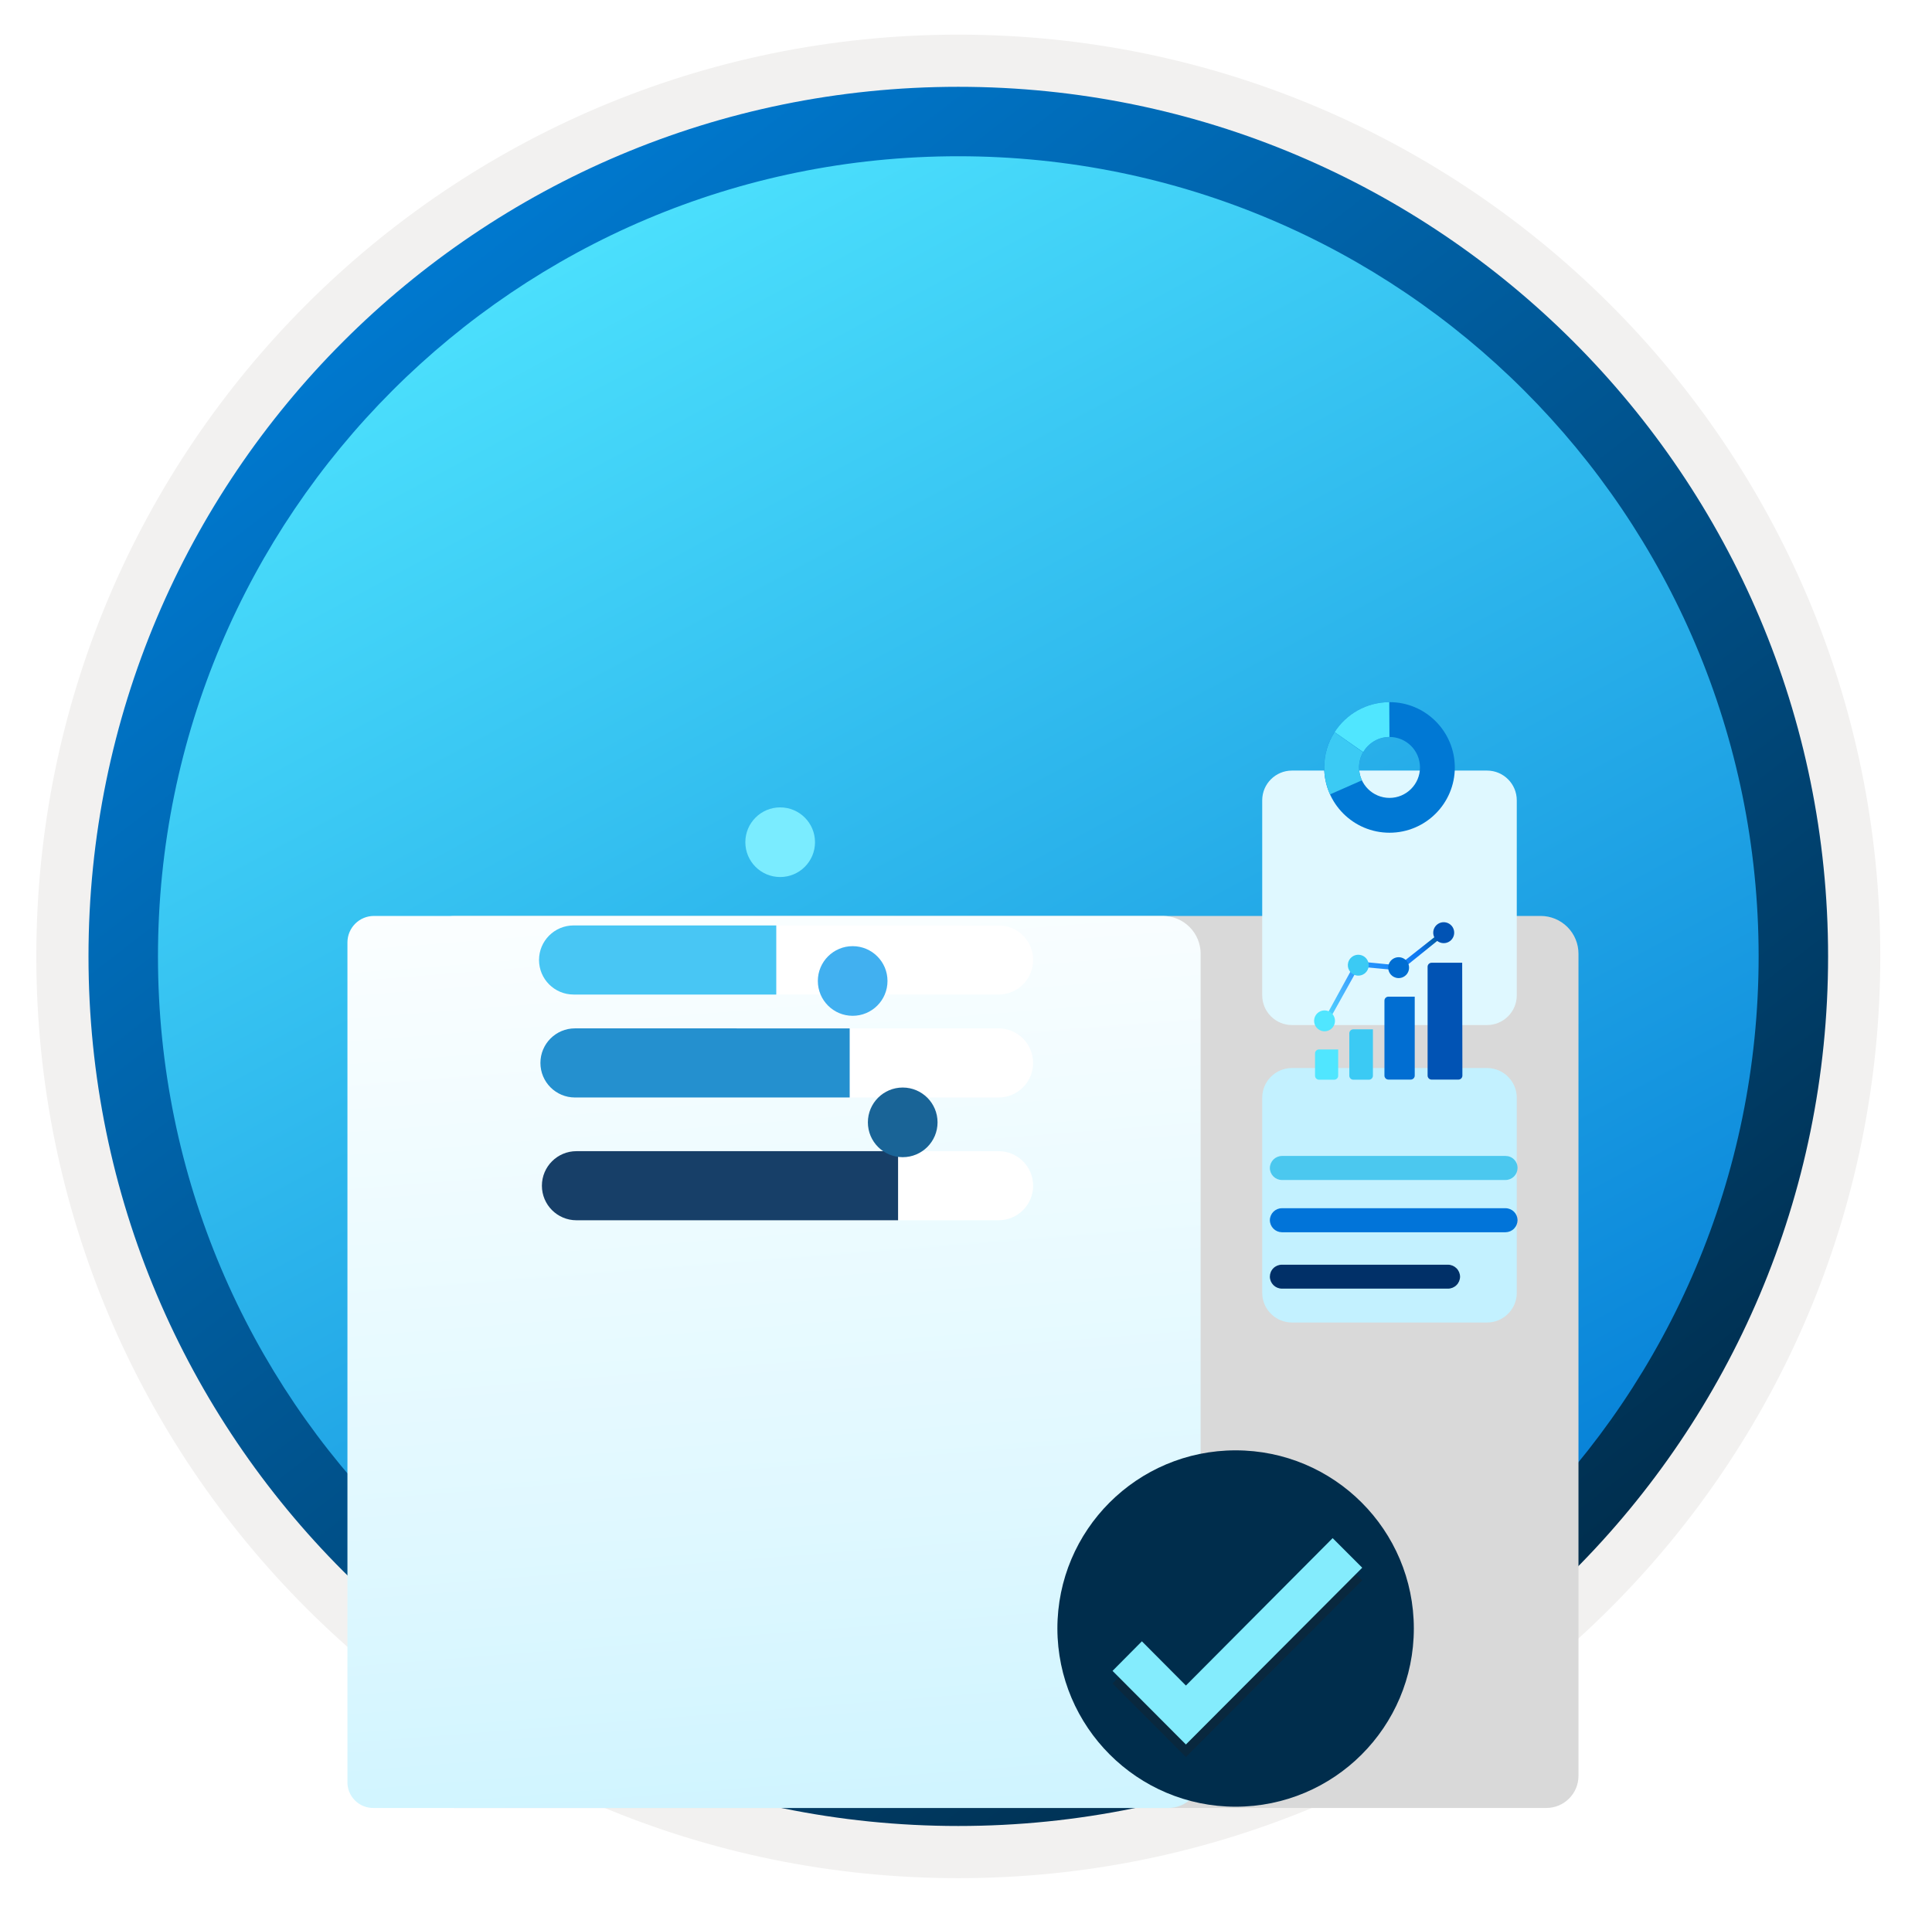 <svg width="103" height="102" viewBox="0 0 103 102" fill="none" xmlns="http://www.w3.org/2000/svg">
<path d="M51.089 97.351C25.493 97.351 4.738 76.606 4.738 51C4.738 25.393 25.493 4.649 51.089 4.649C76.686 4.649 97.44 25.403 97.44 51C97.44 76.596 76.686 97.351 51.089 97.351Z" fill="url(#paint0_linear_1660_12128)"/>
<path fill-rule="evenodd" clip-rule="evenodd" d="M96.54 51C96.54 76.102 76.191 96.45 51.09 96.45C25.988 96.45 5.639 76.102 5.639 51C5.639 25.899 25.988 5.55 51.09 5.55C76.191 5.55 96.54 25.899 96.54 51ZM51.09 1.847C78.241 1.847 100.243 23.849 100.243 51C100.243 78.152 78.231 100.154 51.09 100.154C23.938 100.154 1.936 78.142 1.936 51C1.936 23.849 23.938 1.847 51.09 1.847Z" fill="#F2F1F0"/>
<path fill-rule="evenodd" clip-rule="evenodd" d="M93.757 51C93.757 74.567 74.656 93.668 51.089 93.668C27.523 93.668 8.422 74.567 8.422 51C8.422 27.433 27.523 8.332 51.089 8.332C74.656 8.332 93.757 27.433 93.757 51ZM51.089 4.629C76.696 4.629 97.46 25.393 97.46 51C97.46 76.606 76.696 97.371 51.089 97.371C25.483 97.371 4.718 76.606 4.718 51C4.718 25.393 25.473 4.629 51.089 4.629Z" fill="url(#paint1_linear_1660_12128)"/>
<g filter="url(#filter0_ddddd_1660_12128)">
<path d="M22.813 72.531L22.813 27.804C22.813 27.619 22.849 27.435 22.92 27.264C22.991 27.093 23.095 26.938 23.226 26.807C23.357 26.676 23.513 26.572 23.684 26.501C23.855 26.43 24.039 26.394 24.224 26.394L82.137 26.394C82.672 26.394 83.184 26.606 83.563 26.984C83.941 27.362 84.153 27.874 84.153 28.408L84.153 72.249C84.153 72.703 83.973 73.138 83.651 73.46C83.33 73.781 82.894 73.961 82.439 73.961L24.224 73.961C24.035 73.967 23.848 73.933 23.672 73.863C23.497 73.793 23.338 73.688 23.206 73.553C23.073 73.419 22.97 73.259 22.902 73.083C22.835 72.907 22.804 72.719 22.813 72.531Z" fill="#D9D9D9"/>
<path d="M18.523 72.531L18.523 27.804C18.523 27.619 18.56 27.435 18.631 27.264C18.702 27.093 18.806 26.938 18.937 26.807C19.068 26.676 19.224 26.572 19.395 26.501C19.566 26.43 19.75 26.394 19.935 26.394L61.992 26.394C62.527 26.394 63.04 26.606 63.418 26.984C63.796 27.362 64.009 27.874 64.009 28.408L64.009 72.249C64.009 72.703 63.828 73.138 63.507 73.46C63.185 73.781 62.749 73.961 62.295 73.961L19.935 73.961C19.746 73.967 19.558 73.933 19.383 73.863C19.208 73.793 19.049 73.688 18.917 73.553C18.784 73.419 18.681 73.259 18.613 73.083C18.546 72.907 18.515 72.719 18.523 72.531Z" fill="url(#paint2_linear_1660_12128)"/>
</g>
<g filter="url(#filter1_ddddd_1660_12128)">
<path d="M79.276 28.691H68.879C68.003 28.691 67.292 29.401 67.292 30.277V40.675C67.292 41.551 68.003 42.261 68.879 42.261H79.276C80.153 42.261 80.863 41.551 80.863 40.675V30.277C80.863 29.401 80.153 28.691 79.276 28.691Z" fill="#DFF8FF"/>
</g>
<g filter="url(#filter2_ddddd_1660_12128)">
<path d="M79.276 44.553H68.879C68.003 44.553 67.292 45.263 67.292 46.139V56.537C67.292 57.413 68.003 58.123 68.879 58.123H79.276C80.153 58.123 80.863 57.413 80.863 56.537V46.139C80.863 45.263 80.153 44.553 79.276 44.553Z" fill="#C3F1FF"/>
</g>
<g filter="url(#filter3_ddddd_1660_12128)">
<path d="M74.079 32.097C72.156 32.097 70.597 33.656 70.597 35.578C70.597 37.501 72.156 39.06 74.079 39.06C76.001 39.06 77.56 37.501 77.56 35.578C77.556 33.656 76.001 32.097 74.079 32.097ZM74.079 37.203C73.183 37.203 72.454 36.474 72.454 35.578C72.454 34.682 73.183 33.954 74.079 33.954C74.975 33.954 75.703 34.682 75.703 35.578C75.703 36.474 74.975 37.203 74.079 37.203Z" fill="#0078D4"/>
<path d="M74.075 33.954L74.066 32.097C72.843 32.101 71.767 32.735 71.149 33.697L72.675 34.764C72.954 34.282 73.477 33.954 74.075 33.954Z" fill="#50E6FF"/>
<path d="M72.454 35.579C72.454 35.285 72.532 35.006 72.671 34.769L71.149 33.697L71.141 33.709C70.797 34.25 70.597 34.888 70.597 35.579C70.597 36.091 70.707 36.577 70.908 37.015L72.606 36.267C72.508 36.058 72.454 35.825 72.454 35.579Z" fill="#3BCAF4"/>
</g>
<g filter="url(#filter4_ddddd_1660_12128)">
<path d="M71.344 53.824H70.321C70.203 53.824 70.108 53.919 70.108 54.037V55.225C70.108 55.343 70.203 55.438 70.321 55.438H71.128C71.246 55.438 71.342 55.343 71.342 55.225V53.826C71.342 53.825 71.343 53.824 71.344 53.824V53.824Z" fill="#50E6FF"/>
<path d="M73.189 52.751H72.149C72.031 52.751 71.936 52.846 71.936 52.964V55.224C71.936 55.342 72.031 55.438 72.149 55.438H72.98C73.098 55.438 73.194 55.342 73.194 55.224V52.755C73.194 52.753 73.192 52.751 73.189 52.751V52.751Z" fill="#3BCAF4"/>
<path d="M75.423 51.009H74.022C73.904 51.009 73.808 51.104 73.808 51.222V55.218C73.808 55.336 73.904 55.431 74.022 55.431H75.209C75.327 55.431 75.423 55.336 75.423 55.218V51.009Z" fill="#016ED2"/>
<path d="M77.953 49.201H76.323C76.205 49.201 76.109 49.297 76.109 49.415V55.218C76.109 55.336 76.205 55.432 76.323 55.432H77.751C77.869 55.432 77.965 55.336 77.964 55.218L77.953 49.201Z" fill="#0153B4"/>
<path d="M70.836 52.305L70.612 52.199L72.299 49.118L74.565 49.343L76.915 47.487L77.098 47.653L74.664 49.617L72.451 49.408L70.836 52.305Z" fill="url(#paint3_linear_1660_12128)"/>
</g>
<g filter="url(#filter5_ddddd_1660_12128)">
<path d="M70.47 52.837C70.576 52.865 70.689 52.862 70.793 52.826C70.897 52.791 70.989 52.726 71.056 52.638C71.123 52.551 71.163 52.446 71.17 52.336C71.178 52.226 71.152 52.117 71.097 52.021C71.042 51.926 70.96 51.849 70.862 51.8C70.763 51.751 70.652 51.733 70.543 51.747C70.433 51.761 70.331 51.807 70.248 51.88C70.165 51.953 70.106 52.048 70.077 52.154C70.039 52.297 70.059 52.449 70.132 52.577C70.206 52.705 70.327 52.798 70.47 52.837V52.837Z" fill="#50E6FF"/>
<path d="M72.269 49.869C72.375 49.898 72.487 49.894 72.592 49.859C72.696 49.824 72.787 49.758 72.855 49.671C72.922 49.584 72.962 49.478 72.969 49.369C72.976 49.259 72.951 49.149 72.896 49.054C72.841 48.958 72.759 48.881 72.66 48.832C72.561 48.784 72.45 48.765 72.341 48.779C72.232 48.794 72.129 48.84 72.047 48.913C71.964 48.985 71.904 49.081 71.876 49.187C71.837 49.33 71.857 49.481 71.931 49.609C72.004 49.737 72.126 49.831 72.269 49.869V49.869Z" fill="#3BCAF4"/>
<path d="M74.42 50C74.526 50.029 74.639 50.025 74.743 49.99C74.847 49.954 74.939 49.889 75.006 49.802C75.073 49.714 75.113 49.609 75.12 49.499C75.128 49.389 75.102 49.28 75.047 49.184C74.992 49.089 74.91 49.012 74.812 48.963C74.713 48.914 74.602 48.896 74.493 48.91C74.383 48.925 74.281 48.971 74.198 49.043C74.115 49.116 74.056 49.211 74.027 49.318C73.989 49.46 74.009 49.612 74.082 49.74C74.156 49.868 74.278 49.962 74.42 50V50Z" fill="#016ED2"/>
<path d="M76.691 48.083C76.798 48.144 76.922 48.168 77.044 48.151C77.166 48.135 77.279 48.078 77.366 47.991C77.452 47.903 77.508 47.79 77.523 47.667C77.538 47.545 77.513 47.421 77.451 47.315C77.389 47.209 77.293 47.126 77.179 47.08C77.065 47.033 76.939 47.026 76.82 47.058C76.701 47.091 76.597 47.162 76.522 47.26C76.448 47.358 76.408 47.478 76.409 47.601C76.41 47.699 76.436 47.795 76.486 47.88C76.535 47.965 76.606 48.035 76.691 48.083V48.083Z" fill="#0153B4"/>
</g>
<g filter="url(#filter6_ddddd_1660_12128)">
<path fill-rule="evenodd" clip-rule="evenodd" d="M38.519 44.319H53.237C54.254 44.319 55.079 43.494 55.079 42.476V42.476C55.079 41.459 54.254 40.634 53.237 40.634H38.519V44.319Z" fill="white"/>
<path fill-rule="evenodd" clip-rule="evenodd" d="M28.737 42.476C28.737 43.494 29.562 44.319 30.58 44.319H41.385V40.634H30.58C29.562 40.634 28.737 41.459 28.737 42.476V42.476Z" fill="#48C6F4"/>
</g>
<g filter="url(#filter7_ddddd_1660_12128)">
<path fill-rule="evenodd" clip-rule="evenodd" d="M43.17 51.745H53.234C54.252 51.745 55.077 50.92 55.077 49.902V49.902C55.077 48.884 54.252 48.059 53.234 48.059H43.17V51.745Z" fill="white"/>
<path fill-rule="evenodd" clip-rule="evenodd" d="M28.811 49.902C28.811 50.92 29.636 51.745 30.653 51.745L45.299 51.745V48.06L30.653 48.059C29.636 48.059 28.811 48.884 28.811 49.902V49.902Z" fill="#2490CF"/>
</g>
<g filter="url(#filter8_ddddd_1660_12128)">
<path fill-rule="evenodd" clip-rule="evenodd" d="M44.798 59.261H53.236C54.254 59.261 55.079 58.436 55.079 57.419V57.419C55.079 56.401 54.254 55.576 53.236 55.576H44.798V59.261Z" fill="white"/>
<path fill-rule="evenodd" clip-rule="evenodd" d="M28.89 57.419C28.89 58.436 29.715 59.261 30.732 59.261L47.879 59.261V55.576L30.732 55.576C29.715 55.576 28.89 56.401 28.89 57.419V57.419Z" fill="#173F68"/>
</g>
<g filter="url(#filter9_dddddi_1660_12128)">
<circle cx="45.264" cy="49.891" r="1.857" fill="#41B0F0"/>
</g>
<g filter="url(#filter10_dddddi_1660_12128)">
<circle cx="47.932" cy="57.43" r="1.857" fill="#196497"/>
</g>
<g filter="url(#filter11_dddddi_1660_12128)">
<circle cx="41.399" cy="42.491" r="1.857" fill="#7AECFF"/>
</g>
<path d="M80.267 61.642H68.338C68.168 61.645 68.007 61.714 67.888 61.834C67.769 61.954 67.701 62.116 67.7 62.285C67.701 62.454 67.769 62.615 67.888 62.735C68.007 62.854 68.169 62.922 68.338 62.923H80.267C80.436 62.922 80.597 62.854 80.716 62.735C80.836 62.615 80.903 62.454 80.905 62.285C80.906 62.201 80.89 62.117 80.858 62.039C80.826 61.961 80.78 61.89 80.72 61.831C80.661 61.771 80.59 61.723 80.513 61.691C80.435 61.658 80.351 61.642 80.267 61.642Z" fill="#4BC8EF"/>
<path d="M80.267 64.429H68.338C68.169 64.43 68.007 64.498 67.888 64.617C67.769 64.737 67.701 64.898 67.7 65.067C67.701 65.236 67.769 65.398 67.888 65.518C68.007 65.638 68.168 65.707 68.338 65.71H80.267C80.436 65.707 80.598 65.638 80.717 65.518C80.836 65.398 80.903 65.236 80.905 65.067C80.903 64.898 80.836 64.737 80.716 64.617C80.597 64.498 80.436 64.43 80.267 64.429V64.429Z" fill="#0174D9"/>
<path fill-rule="evenodd" clip-rule="evenodd" d="M68.338 67.441H77.196C77.365 67.442 77.527 67.51 77.648 67.629C77.768 67.748 77.837 67.909 77.84 68.079C77.838 68.248 77.77 68.411 77.649 68.53C77.529 68.65 77.366 68.717 77.196 68.717H68.338C68.169 68.715 68.007 68.647 67.888 68.528C67.769 68.409 67.701 68.247 67.7 68.079C67.7 67.91 67.767 67.747 67.886 67.628C68.006 67.508 68.168 67.441 68.338 67.441Z" fill="#013068"/>
<g filter="url(#filter12_ddddd_1660_12128)">
<path d="M65.873 80.343C71.123 80.343 75.375 76.091 75.375 70.842C75.375 65.592 71.123 61.34 65.873 61.34C60.624 61.34 56.372 65.592 56.372 70.842C56.384 76.091 60.637 80.343 65.873 80.343Z" fill="#002D4C"/>
<path opacity="0.3" d="M71.047 66.69L63.224 74.552L60.877 72.192L59.312 73.769L63.224 77.694L72.624 68.268L71.047 66.69Z" fill="#1F1D20"/>
<path d="M71.047 66.021L63.224 73.882L60.877 71.523L59.312 73.1L63.224 77.025L72.624 67.599L71.047 66.021Z" fill="#84ECFD"/>
</g>
<defs>
<filter id="filter0_ddddd_1660_12128" x="14.246" y="26.394" width="74.184" height="63.604" filterUnits="userSpaceOnUse" color-interpolation-filters="sRGB">
<feFlood flood-opacity="0" result="BackgroundImageFix"/>
<feColorMatrix in="SourceAlpha" type="matrix" values="0 0 0 0 0 0 0 0 0 0 0 0 0 0 0 0 0 0 127 0" result="hardAlpha"/>
<feOffset/>
<feColorMatrix type="matrix" values="0 0 0 0 0 0 0 0 0 0 0 0 0 0 0 0 0 0 0.1 0"/>
<feBlend mode="normal" in2="BackgroundImageFix" result="effect1_dropShadow_1660_12128"/>
<feColorMatrix in="SourceAlpha" type="matrix" values="0 0 0 0 0 0 0 0 0 0 0 0 0 0 0 0 0 0 127 0" result="hardAlpha"/>
<feOffset dy="1.069"/>
<feGaussianBlur stdDeviation="0.535"/>
<feColorMatrix type="matrix" values="0 0 0 0 0 0 0 0 0 0 0 0 0 0 0 0 0 0 0.1 0"/>
<feBlend mode="normal" in2="effect1_dropShadow_1660_12128" result="effect2_dropShadow_1660_12128"/>
<feColorMatrix in="SourceAlpha" type="matrix" values="0 0 0 0 0 0 0 0 0 0 0 0 0 0 0 0 0 0 127 0" result="hardAlpha"/>
<feOffset dy="3.207"/>
<feGaussianBlur stdDeviation="1.604"/>
<feColorMatrix type="matrix" values="0 0 0 0 0 0 0 0 0 0 0 0 0 0 0 0 0 0 0.09 0"/>
<feBlend mode="normal" in2="effect2_dropShadow_1660_12128" result="effect3_dropShadow_1660_12128"/>
<feColorMatrix in="SourceAlpha" type="matrix" values="0 0 0 0 0 0 0 0 0 0 0 0 0 0 0 0 0 0 127 0" result="hardAlpha"/>
<feOffset dy="6.414"/>
<feGaussianBlur stdDeviation="2.138"/>
<feColorMatrix type="matrix" values="0 0 0 0 0 0 0 0 0 0 0 0 0 0 0 0 0 0 0.05 0"/>
<feBlend mode="normal" in2="effect3_dropShadow_1660_12128" result="effect4_dropShadow_1660_12128"/>
<feColorMatrix in="SourceAlpha" type="matrix" values="0 0 0 0 0 0 0 0 0 0 0 0 0 0 0 0 0 0 127 0" result="hardAlpha"/>
<feOffset dy="11.759"/>
<feGaussianBlur stdDeviation="2.138"/>
<feColorMatrix type="matrix" values="0 0 0 0 0 0 0 0 0 0 0 0 0 0 0 0 0 0 0.01 0"/>
<feBlend mode="normal" in2="effect4_dropShadow_1660_12128" result="effect5_dropShadow_1660_12128"/>
<feBlend mode="normal" in="SourceGraphic" in2="effect5_dropShadow_1660_12128" result="shape"/>
</filter>
<filter id="filter1_ddddd_1660_12128" x="64.967" y="28.691" width="18.221" height="22.096" filterUnits="userSpaceOnUse" color-interpolation-filters="sRGB">
<feFlood flood-opacity="0" result="BackgroundImageFix"/>
<feColorMatrix in="SourceAlpha" type="matrix" values="0 0 0 0 0 0 0 0 0 0 0 0 0 0 0 0 0 0 127 0" result="hardAlpha"/>
<feOffset/>
<feColorMatrix type="matrix" values="0 0 0 0 0 0 0 0 0 0 0 0 0 0 0 0 0 0 0.1 0"/>
<feBlend mode="normal" in2="BackgroundImageFix" result="effect1_dropShadow_1660_12128"/>
<feColorMatrix in="SourceAlpha" type="matrix" values="0 0 0 0 0 0 0 0 0 0 0 0 0 0 0 0 0 0 127 0" result="hardAlpha"/>
<feOffset dy="0.775"/>
<feGaussianBlur stdDeviation="0.388"/>
<feColorMatrix type="matrix" values="0 0 0 0 0 0 0 0 0 0 0 0 0 0 0 0 0 0 0.1 0"/>
<feBlend mode="normal" in2="effect1_dropShadow_1660_12128" result="effect2_dropShadow_1660_12128"/>
<feColorMatrix in="SourceAlpha" type="matrix" values="0 0 0 0 0 0 0 0 0 0 0 0 0 0 0 0 0 0 127 0" result="hardAlpha"/>
<feOffset dy="1.55"/>
<feGaussianBlur stdDeviation="0.775"/>
<feColorMatrix type="matrix" values="0 0 0 0 0 0 0 0 0 0 0 0 0 0 0 0 0 0 0.09 0"/>
<feBlend mode="normal" in2="effect2_dropShadow_1660_12128" result="effect3_dropShadow_1660_12128"/>
<feColorMatrix in="SourceAlpha" type="matrix" values="0 0 0 0 0 0 0 0 0 0 0 0 0 0 0 0 0 0 127 0" result="hardAlpha"/>
<feOffset dy="3.875"/>
<feGaussianBlur stdDeviation="1.163"/>
<feColorMatrix type="matrix" values="0 0 0 0 0 0 0 0 0 0 0 0 0 0 0 0 0 0 0.05 0"/>
<feBlend mode="normal" in2="effect3_dropShadow_1660_12128" result="effect4_dropShadow_1660_12128"/>
<feColorMatrix in="SourceAlpha" type="matrix" values="0 0 0 0 0 0 0 0 0 0 0 0 0 0 0 0 0 0 127 0" result="hardAlpha"/>
<feOffset dy="6.2"/>
<feGaussianBlur stdDeviation="1.163"/>
<feColorMatrix type="matrix" values="0 0 0 0 0 0 0 0 0 0 0 0 0 0 0 0 0 0 0.01 0"/>
<feBlend mode="normal" in2="effect4_dropShadow_1660_12128" result="effect5_dropShadow_1660_12128"/>
<feBlend mode="normal" in="SourceGraphic" in2="effect5_dropShadow_1660_12128" result="shape"/>
</filter>
<filter id="filter2_ddddd_1660_12128" x="64.967" y="44.553" width="18.221" height="22.096" filterUnits="userSpaceOnUse" color-interpolation-filters="sRGB">
<feFlood flood-opacity="0" result="BackgroundImageFix"/>
<feColorMatrix in="SourceAlpha" type="matrix" values="0 0 0 0 0 0 0 0 0 0 0 0 0 0 0 0 0 0 127 0" result="hardAlpha"/>
<feOffset/>
<feColorMatrix type="matrix" values="0 0 0 0 0 0 0 0 0 0 0 0 0 0 0 0 0 0 0.1 0"/>
<feBlend mode="normal" in2="BackgroundImageFix" result="effect1_dropShadow_1660_12128"/>
<feColorMatrix in="SourceAlpha" type="matrix" values="0 0 0 0 0 0 0 0 0 0 0 0 0 0 0 0 0 0 127 0" result="hardAlpha"/>
<feOffset dy="0.775"/>
<feGaussianBlur stdDeviation="0.388"/>
<feColorMatrix type="matrix" values="0 0 0 0 0 0 0 0 0 0 0 0 0 0 0 0 0 0 0.1 0"/>
<feBlend mode="normal" in2="effect1_dropShadow_1660_12128" result="effect2_dropShadow_1660_12128"/>
<feColorMatrix in="SourceAlpha" type="matrix" values="0 0 0 0 0 0 0 0 0 0 0 0 0 0 0 0 0 0 127 0" result="hardAlpha"/>
<feOffset dy="1.55"/>
<feGaussianBlur stdDeviation="0.775"/>
<feColorMatrix type="matrix" values="0 0 0 0 0 0 0 0 0 0 0 0 0 0 0 0 0 0 0.09 0"/>
<feBlend mode="normal" in2="effect2_dropShadow_1660_12128" result="effect3_dropShadow_1660_12128"/>
<feColorMatrix in="SourceAlpha" type="matrix" values="0 0 0 0 0 0 0 0 0 0 0 0 0 0 0 0 0 0 127 0" result="hardAlpha"/>
<feOffset dy="3.875"/>
<feGaussianBlur stdDeviation="1.163"/>
<feColorMatrix type="matrix" values="0 0 0 0 0 0 0 0 0 0 0 0 0 0 0 0 0 0 0.05 0"/>
<feBlend mode="normal" in2="effect3_dropShadow_1660_12128" result="effect4_dropShadow_1660_12128"/>
<feColorMatrix in="SourceAlpha" type="matrix" values="0 0 0 0 0 0 0 0 0 0 0 0 0 0 0 0 0 0 127 0" result="hardAlpha"/>
<feOffset dy="6.2"/>
<feGaussianBlur stdDeviation="1.163"/>
<feColorMatrix type="matrix" values="0 0 0 0 0 0 0 0 0 0 0 0 0 0 0 0 0 0 0.01 0"/>
<feBlend mode="normal" in2="effect4_dropShadow_1660_12128" result="effect5_dropShadow_1660_12128"/>
<feBlend mode="normal" in="SourceGraphic" in2="effect5_dropShadow_1660_12128" result="shape"/>
</filter>
<filter id="filter3_ddddd_1660_12128" x="69.528" y="32.097" width="9.101" height="11.239" filterUnits="userSpaceOnUse" color-interpolation-filters="sRGB">
<feFlood flood-opacity="0" result="BackgroundImageFix"/>
<feColorMatrix in="SourceAlpha" type="matrix" values="0 0 0 0 0 0 0 0 0 0 0 0 0 0 0 0 0 0 127 0" result="hardAlpha"/>
<feOffset/>
<feColorMatrix type="matrix" values="0 0 0 0 0 0 0 0 0 0 0 0 0 0 0 0 0 0 0.1 0"/>
<feBlend mode="normal" in2="BackgroundImageFix" result="effect1_dropShadow_1660_12128"/>
<feColorMatrix in="SourceAlpha" type="matrix" values="0 0 0 0 0 0 0 0 0 0 0 0 0 0 0 0 0 0 127 0" result="hardAlpha"/>
<feOffset/>
<feColorMatrix type="matrix" values="0 0 0 0 0 0 0 0 0 0 0 0 0 0 0 0 0 0 0.1 0"/>
<feBlend mode="normal" in2="effect1_dropShadow_1660_12128" result="effect2_dropShadow_1660_12128"/>
<feColorMatrix in="SourceAlpha" type="matrix" values="0 0 0 0 0 0 0 0 0 0 0 0 0 0 0 0 0 0 127 0" result="hardAlpha"/>
<feOffset dy="1.069"/>
<feGaussianBlur stdDeviation="0.535"/>
<feColorMatrix type="matrix" values="0 0 0 0 0 0 0 0 0 0 0 0 0 0 0 0 0 0 0.09 0"/>
<feBlend mode="normal" in2="effect2_dropShadow_1660_12128" result="effect3_dropShadow_1660_12128"/>
<feColorMatrix in="SourceAlpha" type="matrix" values="0 0 0 0 0 0 0 0 0 0 0 0 0 0 0 0 0 0 127 0" result="hardAlpha"/>
<feOffset dy="1.069"/>
<feGaussianBlur stdDeviation="0.535"/>
<feColorMatrix type="matrix" values="0 0 0 0 0 0 0 0 0 0 0 0 0 0 0 0 0 0 0.05 0"/>
<feBlend mode="normal" in2="effect3_dropShadow_1660_12128" result="effect4_dropShadow_1660_12128"/>
<feColorMatrix in="SourceAlpha" type="matrix" values="0 0 0 0 0 0 0 0 0 0 0 0 0 0 0 0 0 0 127 0" result="hardAlpha"/>
<feOffset dy="3.207"/>
<feGaussianBlur stdDeviation="0.535"/>
<feColorMatrix type="matrix" values="0 0 0 0 0 0 0 0 0 0 0 0 0 0 0 0 0 0 0.01 0"/>
<feBlend mode="normal" in2="effect4_dropShadow_1660_12128" result="effect5_dropShadow_1660_12128"/>
<feBlend mode="normal" in="SourceGraphic" in2="effect5_dropShadow_1660_12128" result="shape"/>
</filter>
<filter id="filter4_ddddd_1660_12128" x="69.038" y="46.418" width="9.995" height="11.159" filterUnits="userSpaceOnUse" color-interpolation-filters="sRGB">
<feFlood flood-opacity="0" result="BackgroundImageFix"/>
<feColorMatrix in="SourceAlpha" type="matrix" values="0 0 0 0 0 0 0 0 0 0 0 0 0 0 0 0 0 0 127 0" result="hardAlpha"/>
<feOffset/>
<feColorMatrix type="matrix" values="0 0 0 0 0 0 0 0 0 0 0 0 0 0 0 0 0 0 0.1 0"/>
<feBlend mode="normal" in2="BackgroundImageFix" result="effect1_dropShadow_1660_12128"/>
<feColorMatrix in="SourceAlpha" type="matrix" values="0 0 0 0 0 0 0 0 0 0 0 0 0 0 0 0 0 0 127 0" result="hardAlpha"/>
<feOffset/>
<feColorMatrix type="matrix" values="0 0 0 0 0 0 0 0 0 0 0 0 0 0 0 0 0 0 0.1 0"/>
<feBlend mode="normal" in2="effect1_dropShadow_1660_12128" result="effect2_dropShadow_1660_12128"/>
<feColorMatrix in="SourceAlpha" type="matrix" values="0 0 0 0 0 0 0 0 0 0 0 0 0 0 0 0 0 0 127 0" result="hardAlpha"/>
<feOffset/>
<feGaussianBlur stdDeviation="0.535"/>
<feColorMatrix type="matrix" values="0 0 0 0 0 0 0 0 0 0 0 0 0 0 0 0 0 0 0.09 0"/>
<feBlend mode="normal" in2="effect2_dropShadow_1660_12128" result="effect3_dropShadow_1660_12128"/>
<feColorMatrix in="SourceAlpha" type="matrix" values="0 0 0 0 0 0 0 0 0 0 0 0 0 0 0 0 0 0 127 0" result="hardAlpha"/>
<feOffset dy="1.069"/>
<feGaussianBlur stdDeviation="0.535"/>
<feColorMatrix type="matrix" values="0 0 0 0 0 0 0 0 0 0 0 0 0 0 0 0 0 0 0.05 0"/>
<feBlend mode="normal" in2="effect3_dropShadow_1660_12128" result="effect4_dropShadow_1660_12128"/>
<feColorMatrix in="SourceAlpha" type="matrix" values="0 0 0 0 0 0 0 0 0 0 0 0 0 0 0 0 0 0 127 0" result="hardAlpha"/>
<feOffset dy="1.069"/>
<feGaussianBlur stdDeviation="0.535"/>
<feColorMatrix type="matrix" values="0 0 0 0 0 0 0 0 0 0 0 0 0 0 0 0 0 0 0.01 0"/>
<feBlend mode="normal" in2="effect4_dropShadow_1660_12128" result="effect5_dropShadow_1660_12128"/>
<feBlend mode="normal" in="SourceGraphic" in2="effect5_dropShadow_1660_12128" result="shape"/>
</filter>
<filter id="filter5_ddddd_1660_12128" x="68.989" y="45.969" width="9.608" height="9.025" filterUnits="userSpaceOnUse" color-interpolation-filters="sRGB">
<feFlood flood-opacity="0" result="BackgroundImageFix"/>
<feColorMatrix in="SourceAlpha" type="matrix" values="0 0 0 0 0 0 0 0 0 0 0 0 0 0 0 0 0 0 127 0" result="hardAlpha"/>
<feOffset/>
<feColorMatrix type="matrix" values="0 0 0 0 0 0 0 0 0 0 0 0 0 0 0 0 0 0 0.1 0"/>
<feBlend mode="normal" in2="BackgroundImageFix" result="effect1_dropShadow_1660_12128"/>
<feColorMatrix in="SourceAlpha" type="matrix" values="0 0 0 0 0 0 0 0 0 0 0 0 0 0 0 0 0 0 127 0" result="hardAlpha"/>
<feOffset/>
<feColorMatrix type="matrix" values="0 0 0 0 0 0 0 0 0 0 0 0 0 0 0 0 0 0 0.1 0"/>
<feBlend mode="normal" in2="effect1_dropShadow_1660_12128" result="effect2_dropShadow_1660_12128"/>
<feColorMatrix in="SourceAlpha" type="matrix" values="0 0 0 0 0 0 0 0 0 0 0 0 0 0 0 0 0 0 127 0" result="hardAlpha"/>
<feOffset/>
<feGaussianBlur stdDeviation="0.535"/>
<feColorMatrix type="matrix" values="0 0 0 0 0 0 0 0 0 0 0 0 0 0 0 0 0 0 0.09 0"/>
<feBlend mode="normal" in2="effect2_dropShadow_1660_12128" result="effect3_dropShadow_1660_12128"/>
<feColorMatrix in="SourceAlpha" type="matrix" values="0 0 0 0 0 0 0 0 0 0 0 0 0 0 0 0 0 0 127 0" result="hardAlpha"/>
<feOffset dy="1.069"/>
<feGaussianBlur stdDeviation="0.535"/>
<feColorMatrix type="matrix" values="0 0 0 0 0 0 0 0 0 0 0 0 0 0 0 0 0 0 0.05 0"/>
<feBlend mode="normal" in2="effect3_dropShadow_1660_12128" result="effect4_dropShadow_1660_12128"/>
<feColorMatrix in="SourceAlpha" type="matrix" values="0 0 0 0 0 0 0 0 0 0 0 0 0 0 0 0 0 0 127 0" result="hardAlpha"/>
<feOffset dy="1.069"/>
<feGaussianBlur stdDeviation="0.535"/>
<feColorMatrix type="matrix" values="0 0 0 0 0 0 0 0 0 0 0 0 0 0 0 0 0 0 0.01 0"/>
<feBlend mode="normal" in2="effect4_dropShadow_1660_12128" result="effect5_dropShadow_1660_12128"/>
<feBlend mode="normal" in="SourceGraphic" in2="effect5_dropShadow_1660_12128" result="shape"/>
</filter>
<filter id="filter6_ddddd_1660_12128" x="26.8" y="39.665" width="30.216" height="11.433" filterUnits="userSpaceOnUse" color-interpolation-filters="sRGB">
<feFlood flood-opacity="0" result="BackgroundImageFix"/>
<feColorMatrix in="SourceAlpha" type="matrix" values="0 0 0 0 0 0 0 0 0 0 0 0 0 0 0 0 0 0 127 0" result="hardAlpha"/>
<feOffset/>
<feColorMatrix type="matrix" values="0 0 0 0 0 0 0 0 0 0 0 0 0 0 0 0 0 0 0.1 0"/>
<feBlend mode="normal" in2="BackgroundImageFix" result="effect1_dropShadow_1660_12128"/>
<feColorMatrix in="SourceAlpha" type="matrix" values="0 0 0 0 0 0 0 0 0 0 0 0 0 0 0 0 0 0 127 0" result="hardAlpha"/>
<feOffset/>
<feGaussianBlur stdDeviation="0.484"/>
<feColorMatrix type="matrix" values="0 0 0 0 0 0 0 0 0 0 0 0 0 0 0 0 0 0 0.1 0"/>
<feBlend mode="normal" in2="effect1_dropShadow_1660_12128" result="effect2_dropShadow_1660_12128"/>
<feColorMatrix in="SourceAlpha" type="matrix" values="0 0 0 0 0 0 0 0 0 0 0 0 0 0 0 0 0 0 127 0" result="hardAlpha"/>
<feOffset dy="0.968"/>
<feGaussianBlur stdDeviation="0.484"/>
<feColorMatrix type="matrix" values="0 0 0 0 0 0 0 0 0 0 0 0 0 0 0 0 0 0 0.09 0"/>
<feBlend mode="normal" in2="effect2_dropShadow_1660_12128" result="effect3_dropShadow_1660_12128"/>
<feColorMatrix in="SourceAlpha" type="matrix" values="0 0 0 0 0 0 0 0 0 0 0 0 0 0 0 0 0 0 127 0" result="hardAlpha"/>
<feOffset dy="2.905"/>
<feGaussianBlur stdDeviation="0.968"/>
<feColorMatrix type="matrix" values="0 0 0 0 0 0 0 0 0 0 0 0 0 0 0 0 0 0 0.05 0"/>
<feBlend mode="normal" in2="effect3_dropShadow_1660_12128" result="effect4_dropShadow_1660_12128"/>
<feColorMatrix in="SourceAlpha" type="matrix" values="0 0 0 0 0 0 0 0 0 0 0 0 0 0 0 0 0 0 127 0" result="hardAlpha"/>
<feOffset dy="4.842"/>
<feGaussianBlur stdDeviation="0.968"/>
<feColorMatrix type="matrix" values="0 0 0 0 0 0 0 0 0 0 0 0 0 0 0 0 0 0 0.01 0"/>
<feBlend mode="normal" in2="effect4_dropShadow_1660_12128" result="effect5_dropShadow_1660_12128"/>
<feBlend mode="normal" in="SourceGraphic" in2="effect5_dropShadow_1660_12128" result="shape"/>
</filter>
<filter id="filter7_ddddd_1660_12128" x="27.842" y="47.091" width="28.203" height="9.496" filterUnits="userSpaceOnUse" color-interpolation-filters="sRGB">
<feFlood flood-opacity="0" result="BackgroundImageFix"/>
<feColorMatrix in="SourceAlpha" type="matrix" values="0 0 0 0 0 0 0 0 0 0 0 0 0 0 0 0 0 0 127 0" result="hardAlpha"/>
<feOffset/>
<feColorMatrix type="matrix" values="0 0 0 0 0 0 0 0 0 0 0 0 0 0 0 0 0 0 0.1 0"/>
<feBlend mode="normal" in2="BackgroundImageFix" result="effect1_dropShadow_1660_12128"/>
<feColorMatrix in="SourceAlpha" type="matrix" values="0 0 0 0 0 0 0 0 0 0 0 0 0 0 0 0 0 0 127 0" result="hardAlpha"/>
<feOffset/>
<feGaussianBlur stdDeviation="0.484"/>
<feColorMatrix type="matrix" values="0 0 0 0 0 0 0 0 0 0 0 0 0 0 0 0 0 0 0.1 0"/>
<feBlend mode="normal" in2="effect1_dropShadow_1660_12128" result="effect2_dropShadow_1660_12128"/>
<feColorMatrix in="SourceAlpha" type="matrix" values="0 0 0 0 0 0 0 0 0 0 0 0 0 0 0 0 0 0 127 0" result="hardAlpha"/>
<feOffset dy="0.968"/>
<feGaussianBlur stdDeviation="0.484"/>
<feColorMatrix type="matrix" values="0 0 0 0 0 0 0 0 0 0 0 0 0 0 0 0 0 0 0.09 0"/>
<feBlend mode="normal" in2="effect2_dropShadow_1660_12128" result="effect3_dropShadow_1660_12128"/>
<feColorMatrix in="SourceAlpha" type="matrix" values="0 0 0 0 0 0 0 0 0 0 0 0 0 0 0 0 0 0 127 0" result="hardAlpha"/>
<feOffset dy="1.937"/>
<feGaussianBlur stdDeviation="0.484"/>
<feColorMatrix type="matrix" values="0 0 0 0 0 0 0 0 0 0 0 0 0 0 0 0 0 0 0.05 0"/>
<feBlend mode="normal" in2="effect3_dropShadow_1660_12128" result="effect4_dropShadow_1660_12128"/>
<feColorMatrix in="SourceAlpha" type="matrix" values="0 0 0 0 0 0 0 0 0 0 0 0 0 0 0 0 0 0 127 0" result="hardAlpha"/>
<feOffset dy="3.874"/>
<feGaussianBlur stdDeviation="0.484"/>
<feColorMatrix type="matrix" values="0 0 0 0 0 0 0 0 0 0 0 0 0 0 0 0 0 0 0.01 0"/>
<feBlend mode="normal" in2="effect4_dropShadow_1660_12128" result="effect5_dropShadow_1660_12128"/>
<feBlend mode="normal" in="SourceGraphic" in2="effect5_dropShadow_1660_12128" result="shape"/>
</filter>
<filter id="filter8_ddddd_1660_12128" x="27.921" y="55.576" width="28.126" height="7.559" filterUnits="userSpaceOnUse" color-interpolation-filters="sRGB">
<feFlood flood-opacity="0" result="BackgroundImageFix"/>
<feColorMatrix in="SourceAlpha" type="matrix" values="0 0 0 0 0 0 0 0 0 0 0 0 0 0 0 0 0 0 127 0" result="hardAlpha"/>
<feOffset/>
<feColorMatrix type="matrix" values="0 0 0 0 0 0 0 0 0 0 0 0 0 0 0 0 0 0 0.1 0"/>
<feBlend mode="normal" in2="BackgroundImageFix" result="effect1_dropShadow_1660_12128"/>
<feColorMatrix in="SourceAlpha" type="matrix" values="0 0 0 0 0 0 0 0 0 0 0 0 0 0 0 0 0 0 127 0" result="hardAlpha"/>
<feOffset/>
<feColorMatrix type="matrix" values="0 0 0 0 0 0 0 0 0 0 0 0 0 0 0 0 0 0 0.1 0"/>
<feBlend mode="normal" in2="effect1_dropShadow_1660_12128" result="effect2_dropShadow_1660_12128"/>
<feColorMatrix in="SourceAlpha" type="matrix" values="0 0 0 0 0 0 0 0 0 0 0 0 0 0 0 0 0 0 127 0" result="hardAlpha"/>
<feOffset dy="0.968"/>
<feGaussianBlur stdDeviation="0.484"/>
<feColorMatrix type="matrix" values="0 0 0 0 0 0 0 0 0 0 0 0 0 0 0 0 0 0 0.09 0"/>
<feBlend mode="normal" in2="effect2_dropShadow_1660_12128" result="effect3_dropShadow_1660_12128"/>
<feColorMatrix in="SourceAlpha" type="matrix" values="0 0 0 0 0 0 0 0 0 0 0 0 0 0 0 0 0 0 127 0" result="hardAlpha"/>
<feOffset dy="1.937"/>
<feGaussianBlur stdDeviation="0.484"/>
<feColorMatrix type="matrix" values="0 0 0 0 0 0 0 0 0 0 0 0 0 0 0 0 0 0 0.05 0"/>
<feBlend mode="normal" in2="effect3_dropShadow_1660_12128" result="effect4_dropShadow_1660_12128"/>
<feColorMatrix in="SourceAlpha" type="matrix" values="0 0 0 0 0 0 0 0 0 0 0 0 0 0 0 0 0 0 127 0" result="hardAlpha"/>
<feOffset dy="2.905"/>
<feGaussianBlur stdDeviation="0.484"/>
<feColorMatrix type="matrix" values="0 0 0 0 0 0 0 0 0 0 0 0 0 0 0 0 0 0 0.01 0"/>
<feBlend mode="normal" in2="effect4_dropShadow_1660_12128" result="effect5_dropShadow_1660_12128"/>
<feBlend mode="normal" in="SourceGraphic" in2="effect5_dropShadow_1660_12128" result="shape"/>
</filter>
<filter id="filter9_dddddi_1660_12128" x="42.438" y="47.065" width="5.652" height="6.62" filterUnits="userSpaceOnUse" color-interpolation-filters="sRGB">
<feFlood flood-opacity="0" result="BackgroundImageFix"/>
<feColorMatrix in="SourceAlpha" type="matrix" values="0 0 0 0 0 0 0 0 0 0 0 0 0 0 0 0 0 0 127 0" result="hardAlpha"/>
<feOffset/>
<feColorMatrix type="matrix" values="0 0 0 0 0 0 0 0 0 0 0 0 0 0 0 0 0 0 0.1 0"/>
<feBlend mode="normal" in2="BackgroundImageFix" result="effect1_dropShadow_1660_12128"/>
<feColorMatrix in="SourceAlpha" type="matrix" values="0 0 0 0 0 0 0 0 0 0 0 0 0 0 0 0 0 0 127 0" result="hardAlpha"/>
<feOffset/>
<feColorMatrix type="matrix" values="0 0 0 0 0 0 0 0 0 0 0 0 0 0 0 0 0 0 0.1 0"/>
<feBlend mode="normal" in2="effect1_dropShadow_1660_12128" result="effect2_dropShadow_1660_12128"/>
<feColorMatrix in="SourceAlpha" type="matrix" values="0 0 0 0 0 0 0 0 0 0 0 0 0 0 0 0 0 0 127 0" result="hardAlpha"/>
<feOffset/>
<feGaussianBlur stdDeviation="0.484"/>
<feColorMatrix type="matrix" values="0 0 0 0 0 0 0 0 0 0 0 0 0 0 0 0 0 0 0.09 0"/>
<feBlend mode="normal" in2="effect2_dropShadow_1660_12128" result="effect3_dropShadow_1660_12128"/>
<feColorMatrix in="SourceAlpha" type="matrix" values="0 0 0 0 0 0 0 0 0 0 0 0 0 0 0 0 0 0 127 0" result="hardAlpha"/>
<feOffset dy="0.968"/>
<feGaussianBlur stdDeviation="0.484"/>
<feColorMatrix type="matrix" values="0 0 0 0 0 0 0 0 0 0 0 0 0 0 0 0 0 0 0.05 0"/>
<feBlend mode="normal" in2="effect3_dropShadow_1660_12128" result="effect4_dropShadow_1660_12128"/>
<feColorMatrix in="SourceAlpha" type="matrix" values="0 0 0 0 0 0 0 0 0 0 0 0 0 0 0 0 0 0 127 0" result="hardAlpha"/>
<feOffset dy="0.968"/>
<feGaussianBlur stdDeviation="0.484"/>
<feColorMatrix type="matrix" values="0 0 0 0 0 0 0 0 0 0 0 0 0 0 0 0 0 0 0.01 0"/>
<feBlend mode="normal" in2="effect4_dropShadow_1660_12128" result="effect5_dropShadow_1660_12128"/>
<feBlend mode="normal" in="SourceGraphic" in2="effect5_dropShadow_1660_12128" result="shape"/>
<feColorMatrix in="SourceAlpha" type="matrix" values="0 0 0 0 0 0 0 0 0 0 0 0 0 0 0 0 0 0 127 0" result="hardAlpha"/>
<feOffset dx="0.194" dy="0.484"/>
<feGaussianBlur stdDeviation="0.242"/>
<feComposite in2="hardAlpha" operator="arithmetic" k2="-1" k3="1"/>
<feColorMatrix type="matrix" values="0 0 0 0 1 0 0 0 0 1 0 0 0 0 1 0 0 0 0.1 0"/>
<feBlend mode="normal" in2="shape" result="effect6_innerShadow_1660_12128"/>
</filter>
<filter id="filter10_dddddi_1660_12128" x="45.107" y="54.604" width="5.652" height="6.62" filterUnits="userSpaceOnUse" color-interpolation-filters="sRGB">
<feFlood flood-opacity="0" result="BackgroundImageFix"/>
<feColorMatrix in="SourceAlpha" type="matrix" values="0 0 0 0 0 0 0 0 0 0 0 0 0 0 0 0 0 0 127 0" result="hardAlpha"/>
<feOffset/>
<feColorMatrix type="matrix" values="0 0 0 0 0 0 0 0 0 0 0 0 0 0 0 0 0 0 0.1 0"/>
<feBlend mode="normal" in2="BackgroundImageFix" result="effect1_dropShadow_1660_12128"/>
<feColorMatrix in="SourceAlpha" type="matrix" values="0 0 0 0 0 0 0 0 0 0 0 0 0 0 0 0 0 0 127 0" result="hardAlpha"/>
<feOffset/>
<feColorMatrix type="matrix" values="0 0 0 0 0 0 0 0 0 0 0 0 0 0 0 0 0 0 0.1 0"/>
<feBlend mode="normal" in2="effect1_dropShadow_1660_12128" result="effect2_dropShadow_1660_12128"/>
<feColorMatrix in="SourceAlpha" type="matrix" values="0 0 0 0 0 0 0 0 0 0 0 0 0 0 0 0 0 0 127 0" result="hardAlpha"/>
<feOffset/>
<feGaussianBlur stdDeviation="0.484"/>
<feColorMatrix type="matrix" values="0 0 0 0 0 0 0 0 0 0 0 0 0 0 0 0 0 0 0.09 0"/>
<feBlend mode="normal" in2="effect2_dropShadow_1660_12128" result="effect3_dropShadow_1660_12128"/>
<feColorMatrix in="SourceAlpha" type="matrix" values="0 0 0 0 0 0 0 0 0 0 0 0 0 0 0 0 0 0 127 0" result="hardAlpha"/>
<feOffset dy="0.968"/>
<feGaussianBlur stdDeviation="0.484"/>
<feColorMatrix type="matrix" values="0 0 0 0 0 0 0 0 0 0 0 0 0 0 0 0 0 0 0.05 0"/>
<feBlend mode="normal" in2="effect3_dropShadow_1660_12128" result="effect4_dropShadow_1660_12128"/>
<feColorMatrix in="SourceAlpha" type="matrix" values="0 0 0 0 0 0 0 0 0 0 0 0 0 0 0 0 0 0 127 0" result="hardAlpha"/>
<feOffset dy="0.968"/>
<feGaussianBlur stdDeviation="0.484"/>
<feColorMatrix type="matrix" values="0 0 0 0 0 0 0 0 0 0 0 0 0 0 0 0 0 0 0.01 0"/>
<feBlend mode="normal" in2="effect4_dropShadow_1660_12128" result="effect5_dropShadow_1660_12128"/>
<feBlend mode="normal" in="SourceGraphic" in2="effect5_dropShadow_1660_12128" result="shape"/>
<feColorMatrix in="SourceAlpha" type="matrix" values="0 0 0 0 0 0 0 0 0 0 0 0 0 0 0 0 0 0 127 0" result="hardAlpha"/>
<feOffset dx="0.194" dy="0.484"/>
<feGaussianBlur stdDeviation="0.242"/>
<feComposite in2="hardAlpha" operator="arithmetic" k2="-1" k3="1"/>
<feColorMatrix type="matrix" values="0 0 0 0 1 0 0 0 0 1 0 0 0 0 1 0 0 0 0.1 0"/>
<feBlend mode="normal" in2="shape" result="effect6_innerShadow_1660_12128"/>
</filter>
<filter id="filter11_dddddi_1660_12128" x="38.573" y="39.665" width="5.652" height="6.62" filterUnits="userSpaceOnUse" color-interpolation-filters="sRGB">
<feFlood flood-opacity="0" result="BackgroundImageFix"/>
<feColorMatrix in="SourceAlpha" type="matrix" values="0 0 0 0 0 0 0 0 0 0 0 0 0 0 0 0 0 0 127 0" result="hardAlpha"/>
<feOffset/>
<feColorMatrix type="matrix" values="0 0 0 0 0 0 0 0 0 0 0 0 0 0 0 0 0 0 0.1 0"/>
<feBlend mode="normal" in2="BackgroundImageFix" result="effect1_dropShadow_1660_12128"/>
<feColorMatrix in="SourceAlpha" type="matrix" values="0 0 0 0 0 0 0 0 0 0 0 0 0 0 0 0 0 0 127 0" result="hardAlpha"/>
<feOffset/>
<feColorMatrix type="matrix" values="0 0 0 0 0 0 0 0 0 0 0 0 0 0 0 0 0 0 0.1 0"/>
<feBlend mode="normal" in2="effect1_dropShadow_1660_12128" result="effect2_dropShadow_1660_12128"/>
<feColorMatrix in="SourceAlpha" type="matrix" values="0 0 0 0 0 0 0 0 0 0 0 0 0 0 0 0 0 0 127 0" result="hardAlpha"/>
<feOffset/>
<feGaussianBlur stdDeviation="0.484"/>
<feColorMatrix type="matrix" values="0 0 0 0 0 0 0 0 0 0 0 0 0 0 0 0 0 0 0.09 0"/>
<feBlend mode="normal" in2="effect2_dropShadow_1660_12128" result="effect3_dropShadow_1660_12128"/>
<feColorMatrix in="SourceAlpha" type="matrix" values="0 0 0 0 0 0 0 0 0 0 0 0 0 0 0 0 0 0 127 0" result="hardAlpha"/>
<feOffset dy="0.968"/>
<feGaussianBlur stdDeviation="0.484"/>
<feColorMatrix type="matrix" values="0 0 0 0 0 0 0 0 0 0 0 0 0 0 0 0 0 0 0.05 0"/>
<feBlend mode="normal" in2="effect3_dropShadow_1660_12128" result="effect4_dropShadow_1660_12128"/>
<feColorMatrix in="SourceAlpha" type="matrix" values="0 0 0 0 0 0 0 0 0 0 0 0 0 0 0 0 0 0 127 0" result="hardAlpha"/>
<feOffset dy="0.968"/>
<feGaussianBlur stdDeviation="0.484"/>
<feColorMatrix type="matrix" values="0 0 0 0 0 0 0 0 0 0 0 0 0 0 0 0 0 0 0.01 0"/>
<feBlend mode="normal" in2="effect4_dropShadow_1660_12128" result="effect5_dropShadow_1660_12128"/>
<feBlend mode="normal" in="SourceGraphic" in2="effect5_dropShadow_1660_12128" result="shape"/>
<feColorMatrix in="SourceAlpha" type="matrix" values="0 0 0 0 0 0 0 0 0 0 0 0 0 0 0 0 0 0 127 0" result="hardAlpha"/>
<feOffset dx="0.194" dy="0.484"/>
<feGaussianBlur stdDeviation="0.242"/>
<feComposite in2="hardAlpha" operator="arithmetic" k2="-1" k3="1"/>
<feColorMatrix type="matrix" values="0 0 0 0 1 0 0 0 0 1 0 0 0 0 1 0 0 0 0.1 0"/>
<feBlend mode="normal" in2="shape" result="effect6_innerShadow_1660_12128"/>
</filter>
<filter id="filter12_ddddd_1660_12128" x="53.372" y="61.34" width="25.003" height="30.003" filterUnits="userSpaceOnUse" color-interpolation-filters="sRGB">
<feFlood flood-opacity="0" result="BackgroundImageFix"/>
<feColorMatrix in="SourceAlpha" type="matrix" values="0 0 0 0 0 0 0 0 0 0 0 0 0 0 0 0 0 0 127 0" result="hardAlpha"/>
<feOffset/>
<feColorMatrix type="matrix" values="0 0 0 0 0 0 0 0 0 0 0 0 0 0 0 0 0 0 0.1 0"/>
<feBlend mode="normal" in2="BackgroundImageFix" result="effect1_dropShadow_1660_12128"/>
<feColorMatrix in="SourceAlpha" type="matrix" values="0 0 0 0 0 0 0 0 0 0 0 0 0 0 0 0 0 0 127 0" result="hardAlpha"/>
<feOffset dy="1"/>
<feGaussianBlur stdDeviation="0.5"/>
<feColorMatrix type="matrix" values="0 0 0 0 0 0 0 0 0 0 0 0 0 0 0 0 0 0 0.1 0"/>
<feBlend mode="normal" in2="effect1_dropShadow_1660_12128" result="effect2_dropShadow_1660_12128"/>
<feColorMatrix in="SourceAlpha" type="matrix" values="0 0 0 0 0 0 0 0 0 0 0 0 0 0 0 0 0 0 127 0" result="hardAlpha"/>
<feOffset dy="2"/>
<feGaussianBlur stdDeviation="1"/>
<feColorMatrix type="matrix" values="0 0 0 0 0 0 0 0 0 0 0 0 0 0 0 0 0 0 0.09 0"/>
<feBlend mode="normal" in2="effect2_dropShadow_1660_12128" result="effect3_dropShadow_1660_12128"/>
<feColorMatrix in="SourceAlpha" type="matrix" values="0 0 0 0 0 0 0 0 0 0 0 0 0 0 0 0 0 0 127 0" result="hardAlpha"/>
<feOffset dy="5"/>
<feGaussianBlur stdDeviation="1.5"/>
<feColorMatrix type="matrix" values="0 0 0 0 0 0 0 0 0 0 0 0 0 0 0 0 0 0 0.05 0"/>
<feBlend mode="normal" in2="effect3_dropShadow_1660_12128" result="effect4_dropShadow_1660_12128"/>
<feColorMatrix in="SourceAlpha" type="matrix" values="0 0 0 0 0 0 0 0 0 0 0 0 0 0 0 0 0 0 127 0" result="hardAlpha"/>
<feOffset dy="8"/>
<feGaussianBlur stdDeviation="1.5"/>
<feColorMatrix type="matrix" values="0 0 0 0 0 0 0 0 0 0 0 0 0 0 0 0 0 0 0.01 0"/>
<feBlend mode="normal" in2="effect4_dropShadow_1660_12128" result="effect5_dropShadow_1660_12128"/>
<feBlend mode="normal" in="SourceGraphic" in2="effect5_dropShadow_1660_12128" result="shape"/>
</filter>
<linearGradient id="paint0_linear_1660_12128" x1="25.375" y1="9.497" x2="100.281" y2="148.693" gradientUnits="userSpaceOnUse">
<stop offset="0" stop-color="#50E6FF"/>
<stop offset="0.623" stop-color="#0078D4"/>
</linearGradient>
<linearGradient id="paint1_linear_1660_12128" x1="15.676" y1="11.223" x2="83.219" y2="98.621" gradientUnits="userSpaceOnUse">
<stop stop-color="#007ED8"/>
<stop offset="0.915" stop-color="#002D4C"/>
</linearGradient>
<linearGradient id="paint2_linear_1660_12128" x1="32.184" y1="20.514" x2="37.563" y2="89.058" gradientUnits="userSpaceOnUse">
<stop stop-color="white"/>
<stop offset="0.562" stop-color="#DFF8FF"/>
<stop offset="0.974" stop-color="#C3F1FF"/>
</linearGradient>
<linearGradient id="paint3_linear_1660_12128" x1="69.926" y1="52.594" x2="77.429" y2="47.811" gradientUnits="userSpaceOnUse">
<stop offset="0.026" stop-color="#50E6FF"/>
<stop offset="0.281" stop-color="#47B1FF"/>
<stop offset="0.422" stop-color="#2999FF"/>
<stop offset="0.781" stop-color="#0E77F2"/>
<stop offset="0.943" stop-color="#005895"/>
</linearGradient>
</defs>
</svg>
